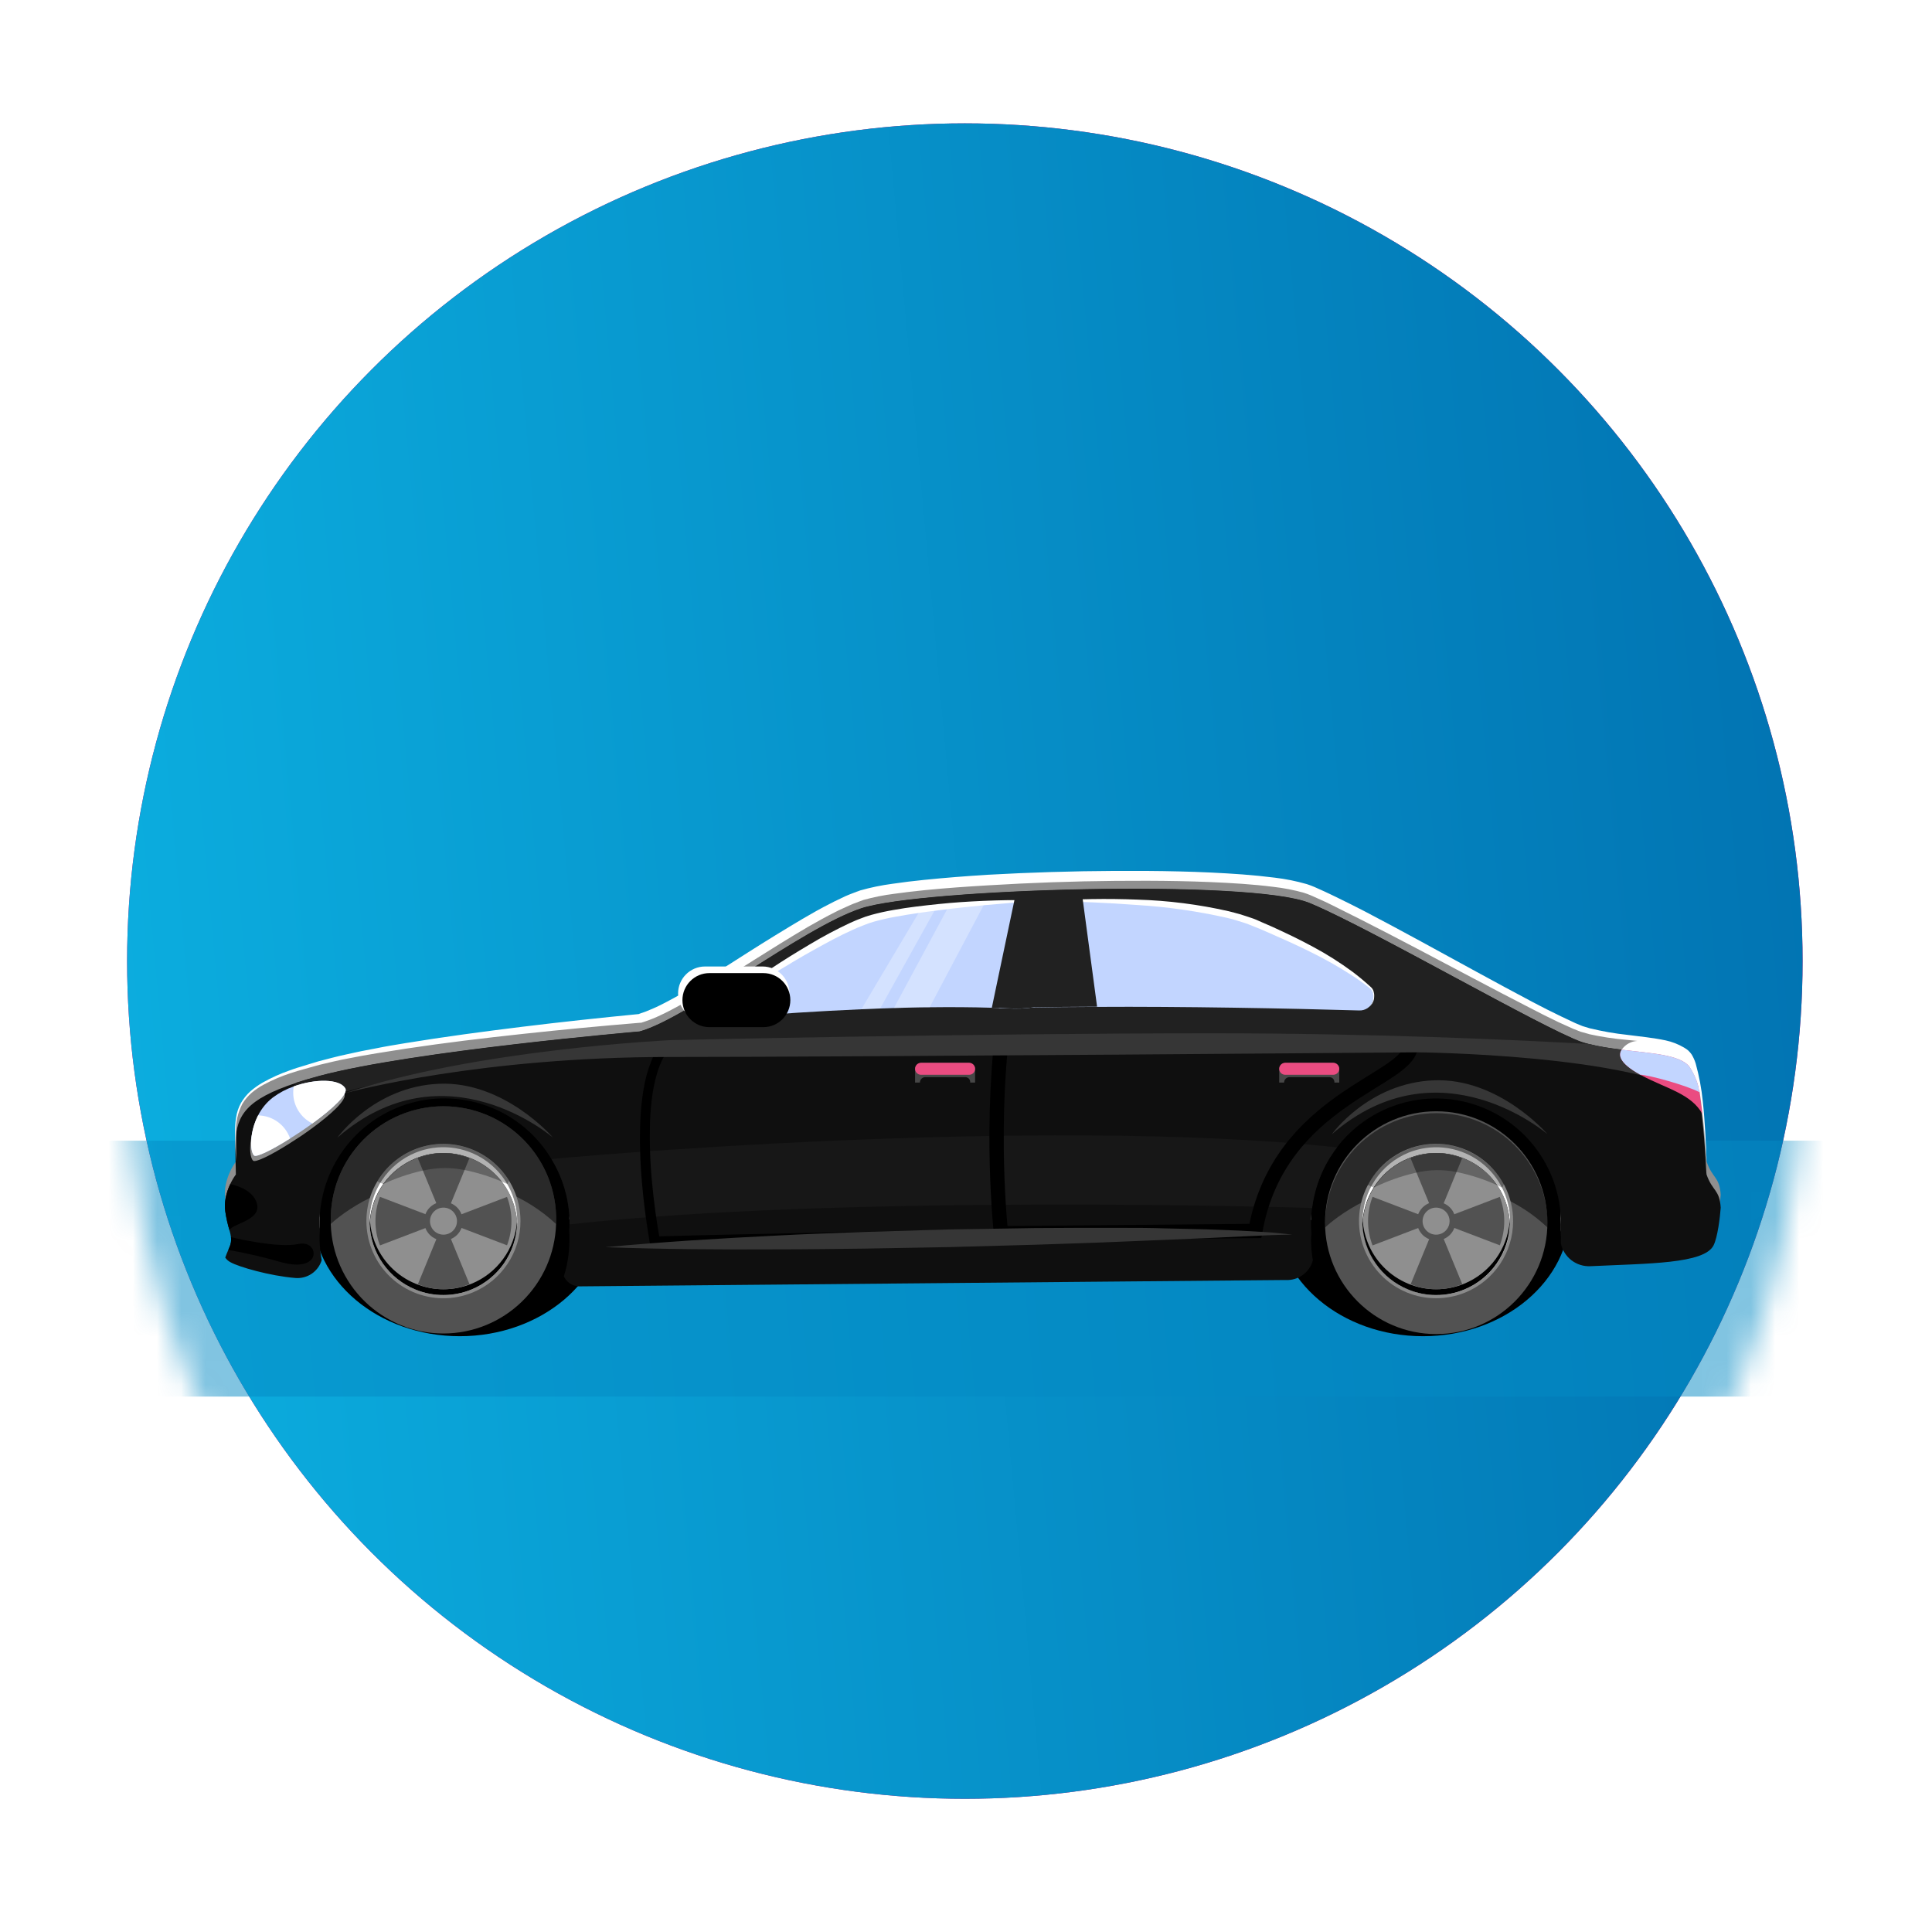 <svg width="80" height="79" viewBox="0 0 80 79" fill="none" xmlns="http://www.w3.org/2000/svg">
<g filter="url(#filter0_d_365_6954)">
<circle cx="34.689" cy="34.689" r="34.689" transform="matrix(-1 0 0 1 74.641 1.535)" fill="#D60673"/>
<circle cx="34.689" cy="34.689" r="34.689" transform="matrix(-1 0 0 1 74.641 1.535)" fill="url(#paint0_linear_365_6954)"/>
<g filter="url(#filter1_d_365_6954)">
<mask id="mask0_365_6954" style="mask-type:alpha" maskUnits="userSpaceOnUse" x="5" y="1" width="70" height="70">
<circle cx="34.689" cy="34.689" r="34.689" transform="matrix(-1 0 0 1 74.641 1.535)" fill="#598CFF"/>
</mask>
<g mask="url(#mask0_365_6954)">
<rect opacity="0.5" width="81.832" height="10.597" transform="matrix(-1 0 0 1 79.977 39.392)" fill="#058BC4"/>
<path d="M19.039 47.489C22.4 47.489 25.125 45.198 25.125 42.372C25.125 39.546 22.4 37.255 19.039 37.255C15.678 37.255 12.953 39.546 12.953 42.372C12.953 45.198 15.678 47.489 19.039 47.489Z" fill="black"/>
<path d="M58.922 47.489C62.283 47.489 65.008 45.198 65.008 42.372C65.008 39.546 62.283 37.255 58.922 37.255C55.561 37.255 52.836 39.546 52.836 42.372C52.836 45.198 55.561 47.489 58.922 47.489Z" fill="black"/>
<path d="M23.026 42.724C23.026 42.764 23.026 42.804 23.026 42.844C22.989 44.058 22.481 45.211 21.61 46.056C20.739 46.902 19.574 47.376 18.361 47.376C17.148 47.376 15.983 46.902 15.112 46.056C14.241 45.211 13.733 44.058 13.696 42.844C13.696 42.804 13.696 42.766 13.696 42.726C13.685 42.105 13.798 41.488 14.027 40.911C14.257 40.334 14.599 39.809 15.033 39.366C15.467 38.923 15.986 38.571 16.557 38.331C17.129 38.091 17.743 37.967 18.363 37.967C18.982 37.967 19.596 38.091 20.168 38.331C20.739 38.571 21.257 38.923 21.692 39.366C22.126 39.809 22.468 40.334 22.698 40.911C22.927 41.488 23.04 42.105 23.029 42.726L23.026 42.724Z" fill="#525252"/>
<path d="M71.251 41.635C71.224 42.035 71.121 42.865 70.956 43.195C70.572 43.966 68.254 43.945 65.855 44.06C65.571 44.074 65.293 43.986 65.068 43.813C64.844 43.639 64.689 43.391 64.63 43.113C64.637 42.947 64.635 42.781 64.623 42.615C64.64 42.38 64.64 42.143 64.623 41.907C64.526 40.627 63.959 39.429 63.03 38.544C62.102 37.659 60.879 37.15 59.599 37.116C58.318 37.083 57.07 37.526 56.096 38.361C55.123 39.196 54.494 40.362 54.33 41.635C54.302 41.855 54.288 42.077 54.288 42.298C54.288 42.409 54.288 42.518 54.298 42.627C54.309 42.736 53.98 42.884 53.98 42.992C53.98 43.287 52.472 43.511 52.52 43.795C52.395 44.237 53.846 44.609 53.348 44.633L53.201 44.64L24.018 44.899H23.971C23.691 44.882 23.832 44.691 23.725 44.456C23.893 43.911 23.608 43.353 23.586 42.747C23.586 42.701 23.586 42.657 23.577 42.612C23.586 42.514 23.589 42.413 23.589 42.317C23.589 42.246 23.589 42.17 23.589 42.103C23.556 41.222 23.298 40.365 22.838 39.613C22.256 38.64 21.37 37.884 20.318 37.464C19.265 37.043 18.104 36.981 17.013 37.286C15.921 37.591 14.96 38.246 14.277 39.152C13.594 40.058 13.226 41.163 13.231 42.298C13.231 42.384 13.231 42.477 13.244 42.576C13.235 42.698 13.231 42.822 13.231 42.947C13.231 43.193 12.936 43.473 12.995 43.778C12.858 44.231 12.746 44.595 12.231 44.553C11.18 44.469 9.874 44.09 9.548 43.902C9.448 43.845 9.79 43.799 9.744 43.725C9.781 43.619 9.7 43.533 9.744 43.43C9.762 43.387 9.773 43.324 9.791 43.282C9.853 43.135 9.585 42.987 9.569 42.859C9.557 42.773 9.539 42.687 9.514 42.604C9.43 42.336 9.368 42.062 9.327 41.785C9.304 41.604 9.309 41.42 9.342 41.241C9.381 41.041 9.445 40.846 9.533 40.661C9.598 40.52 9.677 40.385 9.769 40.26C9.769 40.038 9.757 39.829 9.753 39.633C9.744 39.364 9.739 39.117 9.753 38.895C9.801 37.817 10.195 37.141 12.275 36.464C12.569 36.369 12.88 36.276 13.234 36.182C17.101 35.149 26.493 34.343 26.493 34.343C28.482 33.795 33.196 30.063 35.664 29.245C38.131 28.428 51.795 28.028 54.226 29.024L54.344 29.073C56.88 30.15 63.866 34.198 65.496 34.78C65.597 34.812 65.698 34.842 65.803 34.868C66.246 34.974 66.695 35.051 67.148 35.099C67.403 35.13 67.658 35.156 67.902 35.184C68.823 35.286 69.626 35.401 69.95 35.789C70.103 36.019 70.209 36.277 70.259 36.548C70.301 36.718 70.339 36.904 70.371 37.099C70.383 37.169 70.395 37.246 70.405 37.314C70.429 37.462 70.45 37.618 70.469 37.775C70.616 38.955 70.648 40.204 70.669 40.263C70.908 40.962 71.202 40.872 71.251 41.635Z" fill="#8F8F8F"/>
<path d="M71.251 42.165C71.224 42.565 71.121 43.394 70.956 43.725C70.572 44.495 68.254 44.475 65.855 44.59C65.571 44.603 65.293 44.516 65.068 44.342C64.844 44.168 64.689 43.92 64.63 43.642C64.637 43.476 64.635 43.31 64.623 43.145C64.64 42.909 64.64 42.672 64.623 42.436C64.526 41.156 63.959 39.958 63.03 39.073C62.102 38.188 60.879 37.679 59.599 37.646C58.318 37.612 57.07 38.055 56.096 38.89C55.123 39.725 54.494 40.892 54.33 42.165C54.302 42.385 54.288 42.606 54.288 42.828C54.288 42.938 54.288 43.047 54.298 43.157C54.309 43.266 54.288 43.369 54.288 43.477C54.288 43.77 54.313 44.062 54.362 44.351C54.3 44.576 54.168 44.775 53.986 44.921C53.804 45.067 53.581 45.151 53.348 45.162H53.201L24.009 45.425H23.962C23.832 45.418 23.706 45.376 23.598 45.303C23.49 45.23 23.404 45.129 23.349 45.01C23.522 44.45 23.599 43.864 23.577 43.278C23.577 43.232 23.577 43.188 23.569 43.143C23.577 43.044 23.58 42.944 23.58 42.848C23.58 42.777 23.58 42.701 23.58 42.634C23.547 41.753 23.289 40.896 22.829 40.144C22.245 39.175 21.36 38.424 20.309 38.006C19.259 37.589 18.101 37.527 17.012 37.832C15.924 38.136 14.964 38.789 14.281 39.691C13.599 40.594 13.23 41.695 13.231 42.828C13.231 42.913 13.231 43.006 13.244 43.105C13.235 43.228 13.231 43.352 13.231 43.477C13.238 43.767 13.268 44.055 13.321 44.34C13.25 44.569 13.104 44.768 12.906 44.902C12.707 45.036 12.469 45.098 12.231 45.078C11.18 44.994 9.874 44.615 9.548 44.427C9.459 44.382 9.383 44.315 9.327 44.233C9.364 44.126 9.409 44.019 9.454 43.915L9.507 43.79C9.562 43.664 9.582 43.525 9.564 43.388C9.553 43.302 9.534 43.217 9.51 43.133C9.427 42.865 9.366 42.591 9.327 42.314C9.304 42.133 9.309 41.95 9.342 41.771C9.381 41.57 9.445 41.375 9.533 41.191C9.598 41.05 9.676 40.917 9.767 40.792C9.767 40.571 9.756 40.361 9.751 40.165C9.742 39.896 9.738 39.65 9.751 39.427C9.8 38.35 10.193 37.674 12.273 36.996C12.568 36.902 12.879 36.809 13.232 36.714C17.1 35.681 26.491 34.875 26.491 34.875C28.48 34.328 33.195 30.595 35.662 29.778C38.13 28.96 51.794 28.56 54.225 29.556L54.343 29.605C56.878 30.682 63.864 34.731 65.495 35.312C65.595 35.345 65.697 35.374 65.802 35.401C66.244 35.507 66.694 35.584 67.147 35.631C68.361 35.779 69.538 35.83 69.946 36.322C70.099 36.551 70.204 36.809 70.255 37.08C70.296 37.25 70.335 37.436 70.367 37.631C70.404 37.848 70.436 38.074 70.464 38.307C70.612 39.487 70.644 40.736 70.665 40.795C70.908 41.492 71.202 41.402 71.251 42.165Z" fill="#0F0F0F"/>
<path d="M55.365 39.669C54.803 40.398 54.447 41.264 54.333 42.178C54.059 42.169 35.154 41.587 23.587 42.857C23.587 42.786 23.587 42.709 23.587 42.643C23.554 41.762 23.296 40.904 22.836 40.153C23.066 40.111 42.879 38.33 55.365 39.669Z" fill="#171717"/>
<path d="M58.421 35.423C58.464 36.899 52.97 37.584 51.981 43.13L41.448 43.225C41.448 43.225 40.934 38.587 41.632 33.926L41.36 33.9C41.565 32.388 41.978 30.912 42.588 29.514C42.588 29.514 42.856 29.497 43.312 29.483C45.08 29.427 49.666 29.398 52.127 30.455C54.563 31.502 57.038 33.066 58 34.406C58.236 34.697 58.383 35.05 58.421 35.423Z" stroke="black" stroke-width="0.593" stroke-miterlimit="10"/>
<path d="M42.587 29.506C42.453 30.067 42.34 30.631 42.235 31.198C42.13 31.764 42.033 32.331 41.94 32.901C41.772 34.042 41.646 35.18 41.557 36.328C41.469 37.476 41.417 38.623 41.425 39.77C41.43 40.92 41.495 42.068 41.619 43.212L41.638 43.398H41.45C39.062 43.479 36.675 43.533 34.287 43.604L30.706 43.703C29.512 43.737 28.317 43.769 27.124 43.793H26.939L26.906 43.614C26.759 42.782 26.653 41.953 26.581 41.116C26.506 40.277 26.483 39.434 26.513 38.592C26.53 38.168 26.571 37.745 26.638 37.326C26.702 36.899 26.815 36.481 26.974 36.08C27.058 35.873 27.162 35.675 27.286 35.49C27.353 35.398 27.425 35.309 27.501 35.225C27.58 35.145 27.663 35.07 27.75 35C28.082 34.733 28.424 34.487 28.773 34.262L28.692 34.409V34.309L28.773 34.257C29.811 33.572 30.884 32.95 31.98 32.37C33.076 31.79 34.19 31.246 35.331 30.765C35.904 30.528 36.482 30.3 37.074 30.114C37.664 29.916 38.271 29.771 38.888 29.682C39.502 29.613 40.118 29.552 40.735 29.511C41.043 29.49 41.352 29.477 41.662 29.471C41.971 29.462 42.28 29.474 42.587 29.506ZM42.587 29.506C42.279 29.488 41.97 29.491 41.662 29.514C41.355 29.531 41.047 29.559 40.741 29.589C40.127 29.649 39.515 29.728 38.904 29.816C38.301 29.921 37.709 30.082 37.136 30.296L36.705 30.454L36.276 30.627C35.99 30.737 35.71 30.866 35.426 30.985C34.302 31.484 33.203 32.045 32.126 32.64C31.049 33.234 29.994 33.875 28.982 34.569L29.063 34.421V34.517L28.98 34.575C28.642 34.809 28.306 35.048 27.992 35.312C27.842 35.43 27.711 35.57 27.603 35.727C27.495 35.889 27.405 36.063 27.333 36.244C27.039 36.982 26.952 37.81 26.915 38.626C26.892 39.45 26.919 40.275 26.997 41.095C27.074 41.917 27.183 42.742 27.332 43.548L27.112 43.359C28.307 43.322 29.5 43.296 30.695 43.271L34.277 43.194C36.665 43.145 39.053 43.082 41.441 43.046L41.272 43.238C41.17 42.085 41.127 40.927 41.145 39.77C41.16 38.613 41.229 37.459 41.341 36.309C41.453 35.159 41.627 34.014 41.827 32.88C42.027 31.747 42.269 30.616 42.586 29.506H42.587Z" fill="black"/>
<path d="M59.471 47.4C62.014 47.4 64.075 45.335 64.075 42.788C64.075 40.24 62.014 38.175 59.471 38.175C56.928 38.175 54.867 40.24 54.867 42.788C54.867 45.335 56.928 47.4 59.471 47.4Z" fill="#525252"/>
<path d="M70.256 37.073C68.974 36.717 65.121 35.68 63.023 35.475C60.481 35.227 49.311 35.327 49.311 35.327L34.781 35.436C34.781 35.436 28.374 35.312 23.696 35.731C17.559 36.289 13.363 37.629 13.363 37.629L11.828 37.796L12.27 36.987C12.565 36.893 12.876 36.8 13.229 36.706C17.096 35.672 26.488 34.867 26.488 34.867C28.477 34.319 33.191 30.586 35.659 29.769C38.127 28.951 51.791 28.551 54.222 29.547L54.339 29.596C56.875 30.674 63.861 34.722 65.492 35.303C67.093 35.817 69.346 35.599 69.948 36.314C70.101 36.544 70.206 36.802 70.256 37.073Z" fill="#212121"/>
<path d="M12.895 38.896C12.6 39.113 12.277 39.327 11.973 39.517C11.236 39.984 10.573 40.313 10.479 40.22C10.306 40.049 10.287 39.264 10.648 38.562C10.793 38.275 11 38.022 11.254 37.824C11.518 37.627 11.811 37.471 12.123 37.362C13.007 37.041 14.01 37.042 14.255 37.438C14.402 37.672 13.718 38.297 12.895 38.896Z" fill="#8A8A8A"/>
<path d="M12.934 38.68C12.639 38.897 12.317 39.111 12.012 39.301C11.275 39.768 10.612 40.097 10.518 40.004C10.345 39.833 10.326 39.047 10.687 38.346C10.832 38.058 11.039 37.806 11.293 37.608C11.557 37.411 11.85 37.255 12.162 37.146C13.046 36.825 14.049 36.826 14.294 37.222C14.441 37.455 13.757 38.081 12.934 38.68Z" fill="#C2D5FF"/>
<path d="M12.936 38.68C12.697 38.563 12.496 38.381 12.356 38.155C12.215 37.929 12.141 37.668 12.141 37.402C12.14 37.315 12.148 37.229 12.164 37.144C13.048 36.822 14.051 36.823 14.296 37.219C14.443 37.455 13.76 38.081 12.936 38.68Z" fill="white"/>
<path d="M12.012 39.301C11.275 39.768 10.612 40.097 10.518 40.004C10.345 39.833 10.326 39.047 10.687 38.346C10.979 38.349 11.263 38.443 11.5 38.614C11.737 38.785 11.916 39.025 12.012 39.301Z" fill="white"/>
<path d="M25.07 43.802C27.438 43.582 29.807 43.437 32.176 43.321C33.354 43.256 34.546 43.219 35.73 43.173L39.287 43.068L42.845 43.011L44.624 43.002C45.214 43.002 45.803 43.002 46.404 43.002C47.005 43.002 47.592 43.002 48.184 43.022L49.965 43.064C50.554 43.089 51.143 43.103 51.745 43.139L52.628 43.192C52.923 43.217 53.218 43.251 53.512 43.279C53.218 43.288 52.923 43.292 52.628 43.304L51.745 43.343L49.968 43.427L46.413 43.574C45.234 43.627 44.044 43.658 42.859 43.701L39.305 43.799L35.748 43.862C34.57 43.873 33.376 43.893 32.19 43.892C29.819 43.905 27.447 43.889 25.07 43.802Z" fill="#363636"/>
<path d="M70.374 37.623C67.688 35.806 58.65 35.733 58.65 35.733C58.65 35.733 35.737 35.926 27.712 35.926C19.934 35.926 14.601 37.34 14.273 37.428C19.711 35.601 27.786 35.228 27.786 35.228C27.786 35.228 40.106 34.946 50.211 34.946C56.864 34.946 62.636 35.21 65.802 35.389C67.371 35.787 69.385 35.634 69.949 36.31C70.103 36.539 70.208 36.797 70.259 37.068C70.303 37.242 70.341 37.428 70.374 37.623Z" fill="#363636"/>
<path d="M42.801 33.872C42.448 33.923 42.09 33.938 41.733 33.915L41.374 33.899H41.361L41.066 33.888C40.248 33.862 39.378 33.857 38.492 33.868C38.002 33.868 37.505 33.885 37.012 33.9L36.449 33.919C36.188 33.928 35.929 33.938 35.672 33.95C32.051 34.107 28.875 34.418 28.875 34.418C31.216 32.827 34.553 30.603 36.197 30.166C37.679 29.77 40.371 29.584 40.783 29.552C41.235 29.515 41.584 29.497 41.85 29.491C41.969 29.491 42.071 29.491 42.158 29.491C42.301 29.489 42.444 29.496 42.586 29.512C42.586 29.512 42.854 29.496 43.31 29.481C44.083 30.746 45.399 33.471 42.801 33.872Z" fill="#C2D5FF"/>
<path d="M56.67 32.975C56.764 33.052 56.831 33.155 56.862 33.272C56.894 33.388 56.888 33.512 56.846 33.625C56.804 33.738 56.728 33.835 56.628 33.902C56.528 33.969 56.409 34.004 56.289 34C53.401 33.914 48.859 33.829 45.424 33.852C44.392 33.852 43.494 33.867 42.801 33.877L41.738 33.897L41.374 33.904H41.361L41.274 32.918L41.07 30.602L41.854 29.495C41.973 29.495 42.075 29.495 42.162 29.495C42.305 29.492 42.448 29.499 42.591 29.516C42.591 29.516 42.859 29.5 43.314 29.485C43.702 29.473 44.223 29.461 44.828 29.463C46.988 29.463 50.206 29.633 52.13 30.458C53.895 31.207 55.534 32.055 56.67 32.975Z" fill="#C2D5FF"/>
<path d="M28.875 34.415C29.874 33.677 30.887 32.939 31.93 32.263C32.45 31.919 32.979 31.589 33.519 31.271C34.056 30.947 34.611 30.652 35.179 30.385C35.326 30.322 35.465 30.254 35.621 30.199C35.696 30.173 35.768 30.142 35.843 30.115L36.075 30.044C36.379 29.96 36.687 29.892 36.998 29.839C37.616 29.727 38.237 29.659 38.858 29.594C39.478 29.529 40.101 29.489 40.723 29.462C41.033 29.448 41.347 29.439 41.658 29.433C41.814 29.426 41.971 29.433 42.127 29.433C42.284 29.436 42.441 29.449 42.597 29.47C42.838 29.47 43.08 29.47 43.321 29.47C43.081 29.491 42.84 29.515 42.599 29.532C42.446 29.523 42.292 29.523 42.138 29.532C41.991 29.532 41.829 29.544 41.674 29.562L40.748 29.642C40.129 29.705 39.512 29.767 38.896 29.847C38.28 29.926 37.667 30.009 37.062 30.123C36.76 30.176 36.461 30.245 36.166 30.329L35.952 30.397C35.88 30.422 35.805 30.452 35.739 30.48C35.591 30.532 35.456 30.595 35.316 30.657C34.756 30.908 34.212 31.207 33.672 31.507C33.131 31.807 32.599 32.13 32.068 32.452C30.985 33.098 29.936 33.765 28.875 34.415Z" fill="white"/>
<path d="M43.305 29.475C44.567 29.38 45.834 29.359 47.1 29.41C48.372 29.448 49.637 29.609 50.879 29.891C51.033 29.928 51.188 29.974 51.343 30.015C51.497 30.057 51.648 30.116 51.799 30.163C51.951 30.21 52.103 30.279 52.241 30.343L52.683 30.535C53.259 30.798 53.832 31.071 54.391 31.376C54.951 31.677 55.489 32.018 56.001 32.396C56.257 32.587 56.502 32.791 56.737 33.007C56.77 33.034 56.799 33.064 56.824 33.097C56.849 33.132 56.867 33.171 56.877 33.212C56.901 33.291 56.908 33.374 56.9 33.456C56.897 33.536 56.875 33.615 56.836 33.686C56.797 33.756 56.742 33.816 56.676 33.861C56.737 33.813 56.786 33.751 56.819 33.681C56.852 33.61 56.868 33.532 56.866 33.454C56.873 33.379 56.862 33.303 56.832 33.233C56.802 33.164 56.755 33.103 56.695 33.057C56.448 32.863 56.191 32.681 55.926 32.513C55.397 32.173 54.849 31.864 54.285 31.587C53.723 31.305 53.149 31.049 52.571 30.796L52.138 30.609C51.991 30.547 51.843 30.495 51.706 30.437C51.569 30.38 51.412 30.34 51.264 30.29C51.117 30.24 50.97 30.203 50.814 30.166C49.587 29.889 48.341 29.71 47.086 29.633C45.83 29.537 44.569 29.485 43.305 29.475Z" fill="white"/>
<path d="M45.428 33.844C44.397 33.844 43.498 33.859 42.806 33.87C42.452 33.921 42.094 33.935 41.738 33.912L41.378 33.896H41.365L41.07 33.886L41.274 32.91L42.04 29.266C42.04 29.266 44.21 29.266 44.815 29.266L45.428 33.844Z" fill="#212121"/>
<path d="M40.376 36.44V36.986H40.174C40.177 36.956 40.173 36.925 40.163 36.896C40.153 36.867 40.136 36.842 40.115 36.82C40.093 36.798 40.067 36.782 40.038 36.772C40.01 36.762 39.979 36.758 39.949 36.761H38.316C38.287 36.761 38.258 36.767 38.23 36.778C38.203 36.789 38.178 36.805 38.157 36.826C38.136 36.847 38.12 36.872 38.109 36.9C38.098 36.927 38.092 36.956 38.093 36.986H37.891V36.44C37.891 36.368 37.92 36.299 37.97 36.248C38.021 36.197 38.09 36.169 38.162 36.168H40.106C40.178 36.169 40.247 36.197 40.297 36.248C40.348 36.299 40.376 36.368 40.376 36.44Z" fill="#474747"/>
<path d="M40.129 36.167H38.14C38.002 36.167 37.891 36.278 37.891 36.415C37.891 36.553 38.002 36.664 38.14 36.664H40.129C40.266 36.664 40.377 36.553 40.377 36.415C40.377 36.278 40.266 36.167 40.129 36.167Z" fill="#EA4C81"/>
<path d="M55.456 36.44V36.986H55.254C55.257 36.955 55.253 36.925 55.243 36.896C55.232 36.867 55.216 36.841 55.194 36.819C55.172 36.798 55.146 36.782 55.117 36.772C55.088 36.761 55.057 36.758 55.027 36.761H53.396C53.367 36.761 53.337 36.767 53.31 36.778C53.282 36.789 53.258 36.805 53.237 36.826C53.216 36.847 53.199 36.872 53.188 36.9C53.177 36.927 53.172 36.956 53.172 36.986H52.969V36.44C52.969 36.368 52.998 36.299 53.05 36.248C53.1 36.197 53.169 36.169 53.241 36.168H55.184C55.256 36.169 55.325 36.197 55.376 36.248C55.426 36.299 55.455 36.368 55.456 36.44Z" fill="#474747"/>
<path d="M55.207 36.167H53.218C53.08 36.167 52.969 36.278 52.969 36.415C52.969 36.553 53.08 36.664 53.218 36.664H55.207C55.344 36.664 55.456 36.553 55.456 36.415C55.456 36.278 55.344 36.167 55.207 36.167Z" fill="#EA4C81"/>
<path opacity="0.3" d="M40.781 29.549L38.496 33.865C38.006 33.865 37.509 33.883 37.016 33.898L39.276 29.703C39.869 29.633 40.369 29.581 40.781 29.549Z" fill="white"/>
<path d="M13.969 39.267C13.969 39.267 15.479 37.146 18.187 37.035C20.894 36.924 22.901 39.267 22.901 39.267C22.901 39.267 18.425 35.389 13.969 39.267Z" fill="#363636"/>
<path d="M55.148 39.126C55.148 39.126 56.658 37.003 59.366 36.893C62.074 36.782 64.081 39.126 64.081 39.126C64.081 39.126 59.606 35.251 55.148 39.126Z" fill="#363636"/>
<path d="M9.514 43.133C9.43 42.866 9.368 42.592 9.327 42.314C9.304 42.133 9.309 41.95 9.342 41.771C9.381 41.57 9.445 41.375 9.533 41.191C9.58 41.2 10.525 41.373 10.651 42.054C10.778 42.736 9.457 42.853 9.514 43.133Z" fill="black"/>
<path d="M11.63 44.42C10.915 44.212 10.188 44.044 9.453 43.915L9.506 43.79C9.562 43.664 9.582 43.525 9.564 43.388C9.564 43.388 11.505 43.862 12.363 43.669C13.22 43.475 13.385 44.912 11.63 44.42Z" fill="black"/>
<path opacity="0.3" d="M36.448 33.913L38.775 29.729C38.54 29.753 38.387 29.776 38.129 29.807L35.672 33.94L36.448 33.913Z" fill="white"/>
<path opacity="0.5" d="M23.026 42.724C23.026 42.764 23.026 42.803 23.026 42.843C21.776 41.679 20.138 41.023 18.431 41.006C15.66 41.006 13.758 42.777 13.696 42.842C13.696 42.802 13.696 42.764 13.696 42.724C13.685 42.103 13.798 41.486 14.027 40.909C14.257 40.332 14.599 39.807 15.033 39.364C15.467 38.921 15.986 38.569 16.557 38.329C17.129 38.089 17.743 37.965 18.363 37.965C18.982 37.965 19.596 38.089 20.168 38.329C20.739 38.569 21.257 38.921 21.692 39.364C22.126 39.807 22.468 40.332 22.698 40.909C22.927 41.486 23.04 42.103 23.029 42.724H23.026Z" fill="black"/>
<path d="M21.552 42.724C21.551 43.356 21.364 43.974 21.013 44.499C20.662 45.024 20.164 45.434 19.581 45.675C19.186 45.838 18.764 45.921 18.337 45.917C17.91 45.914 17.489 45.825 17.098 45.656C16.706 45.486 16.352 45.24 16.057 44.931C15.762 44.623 15.532 44.258 15.38 43.858C15.102 43.124 15.102 42.313 15.38 41.578C15.447 41.404 15.529 41.236 15.626 41.076C15.979 40.484 16.515 40.022 17.153 39.761C17.853 39.475 18.633 39.448 19.352 39.684C20.071 39.92 20.683 40.404 21.079 41.05C21.183 41.219 21.271 41.397 21.341 41.583C21.48 41.947 21.552 42.334 21.552 42.724Z" fill="#8A8A8A"/>
<path d="M21.416 42.724C21.416 42.764 21.416 42.805 21.416 42.845C21.393 43.43 21.203 43.996 20.869 44.476C20.535 44.956 20.07 45.33 19.53 45.553C19.16 45.706 18.763 45.784 18.363 45.783C17.968 45.785 17.576 45.708 17.211 45.558C16.666 45.337 16.197 44.964 15.858 44.483C15.52 44.002 15.328 43.433 15.305 42.845C15.305 42.805 15.305 42.764 15.305 42.724C15.305 42.116 15.486 41.521 15.824 41.016C16.163 40.511 16.643 40.119 17.205 39.889C17.669 39.699 18.173 39.627 18.672 39.678C19.171 39.73 19.649 39.903 20.065 40.184C20.481 40.464 20.822 40.842 21.058 41.285C21.294 41.729 21.417 42.223 21.417 42.725L21.416 42.724Z" fill="white"/>
<path d="M21.413 42.845C21.39 43.43 21.2 43.996 20.866 44.476C20.532 44.956 20.067 45.33 19.527 45.553C19.157 45.706 18.76 45.784 18.36 45.783C17.965 45.785 17.573 45.708 17.208 45.558C16.664 45.337 16.195 44.964 15.857 44.482C15.52 44.001 15.328 43.433 15.305 42.845C15.305 42.805 15.305 42.764 15.312 42.724C15.356 42.158 15.556 41.616 15.89 41.158C16.224 40.7 16.678 40.344 17.202 40.129C17.579 39.975 17.984 39.898 18.391 39.903C18.799 39.908 19.201 39.994 19.575 40.157C19.948 40.319 20.286 40.555 20.567 40.85C20.849 41.145 21.069 41.494 21.214 41.875C21.318 42.146 21.382 42.43 21.404 42.719V42.731C21.404 42.768 21.411 42.806 21.413 42.845Z" fill="black"/>
<path d="M21.412 42.719V42.73C21.367 43.293 21.168 43.831 20.836 44.287C20.505 44.743 20.054 45.098 19.534 45.313C19.164 45.466 18.767 45.544 18.367 45.544C17.972 45.545 17.58 45.468 17.215 45.318C16.826 45.16 16.475 44.923 16.181 44.623C15.888 44.323 15.66 43.966 15.51 43.573C15.406 43.301 15.342 43.014 15.32 42.723C15.364 42.158 15.564 41.615 15.898 41.157C16.232 40.699 16.686 40.343 17.21 40.129C17.588 39.974 17.992 39.898 18.399 39.902C18.807 39.907 19.209 39.993 19.583 40.156C19.957 40.319 20.294 40.554 20.576 40.849C20.857 41.145 21.077 41.493 21.222 41.874C21.326 42.145 21.39 42.429 21.412 42.719Z" fill="#8F8F8F"/>
<path d="M19.44 45.332C19.099 45.472 18.734 45.544 18.365 45.545C18.001 45.545 17.64 45.474 17.303 45.337L18.374 42.727L17.297 40.112C17.635 39.975 17.997 39.904 18.362 39.904C18.731 39.904 19.096 39.977 19.438 40.118L18.368 42.724L19.44 45.332Z" fill="#525252"/>
<path d="M15.733 41.717L18.369 42.723L15.732 43.73C15.485 43.082 15.485 42.365 15.732 41.717H15.733Z" fill="#525252"/>
<path d="M21.178 42.724C21.178 43.066 21.116 43.405 20.995 43.725L18.367 42.723L20.994 41.719C21.116 42.04 21.179 42.381 21.178 42.724Z" fill="#525252"/>
<path d="M18.363 43.526C18.804 43.526 19.162 43.167 19.162 42.724C19.162 42.282 18.804 41.923 18.363 41.923C17.921 41.923 17.562 42.282 17.562 42.724C17.562 43.167 17.921 43.526 18.363 43.526Z" fill="#525252"/>
<path d="M18.364 43.284C18.672 43.284 18.923 43.034 18.923 42.724C18.923 42.415 18.672 42.164 18.364 42.164C18.055 42.164 17.805 42.415 17.805 42.724C17.805 43.034 18.055 43.284 18.364 43.284Z" fill="#8F8F8F"/>
<path opacity="0.3" d="M21.079 41.052L21.004 41.188C21.004 41.188 20.918 41.147 20.771 41.083C20.276 40.872 19.761 40.713 19.234 40.606C18.969 40.554 18.7 40.526 18.43 40.524C18.119 40.527 17.81 40.563 17.506 40.631C16.942 40.757 16.393 40.943 15.87 41.188L15.749 41.135L15.625 41.08C15.978 40.487 16.514 40.026 17.151 39.765C17.852 39.479 18.631 39.451 19.35 39.687C20.07 39.923 20.681 40.407 21.077 41.053L21.079 41.052Z" fill="black"/>
<path d="M70.409 37.308L70.332 37.383C70.332 37.383 66.925 35.981 67.151 35.623C67.225 35.515 67.323 35.427 67.438 35.364C67.552 35.301 67.678 35.266 67.808 35.261L67.906 35.178C68.826 35.28 69.629 35.395 69.954 35.783C70.107 36.013 70.212 36.271 70.263 36.542C70.304 36.712 70.343 36.898 70.375 37.093C70.387 37.16 70.398 37.237 70.409 37.308Z" fill="white"/>
<path opacity="0.5" d="M64.084 42.871C64.084 42.911 64.084 42.951 64.084 42.991C62.854 41.83 61.234 41.174 59.545 41.154C56.807 41.154 54.928 42.925 54.867 42.99C54.867 42.95 54.867 42.911 54.867 42.871C54.867 41.647 55.353 40.472 56.217 39.606C57.082 38.74 58.254 38.253 59.477 38.253C60.7 38.253 61.872 38.74 62.736 39.606C63.601 40.472 64.087 41.647 64.087 42.871H64.084Z" fill="black"/>
<path d="M62.655 42.724C62.654 43.356 62.466 43.974 62.115 44.499C61.764 45.025 61.265 45.434 60.682 45.676C60.296 45.834 59.883 45.916 59.465 45.916C59.052 45.917 58.643 45.837 58.262 45.68C57.856 45.515 57.489 45.267 57.184 44.954C56.878 44.64 56.639 44.267 56.483 43.858C56.203 43.123 56.203 42.312 56.483 41.577C56.639 41.17 56.876 40.798 57.18 40.486C57.484 40.173 57.848 39.926 58.251 39.76C58.736 39.561 59.263 39.485 59.785 39.538C60.307 39.591 60.807 39.772 61.242 40.065C61.678 40.358 62.034 40.754 62.281 41.217C62.527 41.681 62.655 42.199 62.655 42.724Z" fill="#8A8A8A"/>
<path d="M62.528 42.724C62.528 42.764 62.528 42.806 62.528 42.845C62.506 43.43 62.316 43.996 61.982 44.477C61.648 44.956 61.183 45.33 60.643 45.554C60.273 45.706 59.876 45.785 59.476 45.784C59.081 45.785 58.689 45.709 58.324 45.558C57.78 45.337 57.311 44.963 56.974 44.482C56.636 44.001 56.445 43.432 56.422 42.844C56.422 42.804 56.422 42.763 56.422 42.723C56.422 42.115 56.603 41.52 56.941 41.016C57.28 40.511 57.76 40.118 58.322 39.888C58.786 39.7 59.289 39.628 59.787 39.68C60.285 39.732 60.763 39.906 61.178 40.186C61.593 40.466 61.934 40.844 62.169 41.287C62.404 41.729 62.528 42.223 62.528 42.724Z" fill="white"/>
<path d="M62.521 42.846C62.498 43.431 62.308 43.997 61.974 44.477C61.64 44.957 61.175 45.331 60.635 45.554C60.265 45.707 59.868 45.785 59.468 45.784C59.073 45.786 58.681 45.709 58.316 45.558C57.772 45.337 57.303 44.964 56.966 44.482C56.628 44.001 56.437 43.432 56.414 42.844C56.414 42.804 56.414 42.763 56.421 42.723C56.465 42.158 56.666 41.615 56.999 41.157C57.333 40.699 57.787 40.343 58.312 40.129C58.689 39.974 59.093 39.898 59.501 39.902C59.908 39.907 60.31 39.993 60.684 40.156C61.058 40.319 61.395 40.554 61.677 40.849C61.958 41.145 62.178 41.493 62.323 41.874C62.427 42.145 62.491 42.429 62.513 42.719V42.73C62.518 42.769 62.519 42.807 62.521 42.846Z" fill="black"/>
<path d="M62.513 42.718V42.73C62.468 43.292 62.268 43.831 61.937 44.287C61.605 44.742 61.154 45.098 60.634 45.313C60.264 45.466 59.868 45.544 59.468 45.543C59.072 45.544 58.681 45.468 58.315 45.317C57.929 45.158 57.579 44.922 57.287 44.622C56.995 44.322 56.768 43.966 56.62 43.574C56.515 43.302 56.451 43.015 56.43 42.724C56.474 42.159 56.674 41.617 57.008 41.158C57.341 40.7 57.796 40.344 58.32 40.13C58.697 39.975 59.101 39.899 59.509 39.903C59.916 39.908 60.319 39.994 60.692 40.157C61.066 40.319 61.404 40.555 61.685 40.85C61.967 41.146 62.186 41.494 62.331 41.876C62.432 42.146 62.493 42.43 62.513 42.718Z" fill="#8F8F8F"/>
<path d="M60.548 45.332C60.208 45.472 59.843 45.544 59.474 45.545C59.11 45.545 58.749 45.474 58.412 45.337L59.483 42.727L58.406 40.112C58.745 39.975 59.106 39.904 59.471 39.904C59.84 39.904 60.205 39.976 60.545 40.118L59.477 42.724L60.548 45.332Z" fill="#525252"/>
<path d="M56.834 41.717L59.471 42.723L56.834 43.73C56.711 43.409 56.648 43.069 56.648 42.725C56.648 42.38 56.711 42.039 56.834 41.717Z" fill="#525252"/>
<path d="M62.288 42.724C62.288 43.066 62.226 43.405 62.105 43.725L59.477 42.723L62.103 41.719C62.226 42.04 62.288 42.381 62.288 42.724Z" fill="#525252"/>
<path d="M59.472 43.526C59.914 43.526 60.272 43.167 60.272 42.724C60.272 42.282 59.914 41.923 59.472 41.923C59.03 41.923 58.672 42.282 58.672 42.724C58.672 43.167 59.03 43.526 59.472 43.526Z" fill="#525252"/>
<path d="M59.465 43.284C59.774 43.284 60.024 43.034 60.024 42.724C60.024 42.415 59.774 42.164 59.465 42.164C59.157 42.164 58.906 42.415 58.906 42.724C58.906 43.034 59.157 43.284 59.465 43.284Z" fill="#8F8F8F"/>
<path opacity="0.3" d="M62.283 41.188L62.205 41.335C62.205 41.335 62.116 41.291 61.963 41.222C61.452 40.992 60.919 40.818 60.372 40.702C59.781 40.573 59.168 40.583 58.582 40.73C57.996 40.867 57.427 41.07 56.886 41.335L56.761 41.278L56.633 41.219C56.99 40.581 57.545 40.078 58.214 39.786C58.609 39.616 59.034 39.529 59.464 39.529C59.898 39.528 60.328 39.618 60.725 39.793C61.38 40.08 61.925 40.568 62.283 41.188Z" fill="black"/>
<path d="M70.5 38.299C70.036 37.444 68.991 37.235 67.984 36.695L67.917 36.659C66.98 36.14 67.033 35.815 67.147 35.626C68.361 35.774 69.538 35.825 69.946 36.317C70.103 36.55 70.224 36.806 70.305 37.076C70.353 37.248 70.385 37.425 70.401 37.604C70.439 37.818 70.472 38.067 70.5 38.299Z" fill="#EA4C81"/>
<path d="M70.369 37.384C69.796 37.089 68.306 36.68 67.917 36.659C66.98 36.14 67.033 35.815 67.147 35.626C68.361 35.774 69.538 35.825 69.946 36.317C70.169 36.634 70.314 37 70.369 37.384Z" fill="#C2D5FF"/>
<path d="M9.773 40.26L9.748 39.647L9.736 39.035C9.729 38.829 9.743 38.623 9.779 38.42C9.81 38.213 9.878 38.014 9.979 37.83C10.083 37.649 10.215 37.486 10.37 37.346C10.526 37.211 10.695 37.09 10.875 36.987C11.233 36.785 11.609 36.616 11.998 36.481C12.095 36.447 12.191 36.41 12.292 36.379L12.587 36.289L13.176 36.109C13.572 36.007 13.967 35.898 14.368 35.814L14.968 35.684L15.569 35.569C15.969 35.486 16.373 35.422 16.775 35.355C18.386 35.091 20.003 34.875 21.622 34.676C23.241 34.477 24.863 34.303 26.484 34.146H26.451C26.652 34.082 26.849 34.006 27.041 33.919C27.238 33.836 27.43 33.736 27.621 33.636C28.006 33.435 28.383 33.215 28.757 32.991C29.505 32.538 30.242 32.062 30.983 31.59C31.724 31.118 32.461 30.666 33.224 30.212C33.605 29.989 33.99 29.769 34.388 29.57C34.582 29.463 34.791 29.378 34.993 29.274C35.092 29.226 35.201 29.189 35.305 29.147C35.41 29.106 35.516 29.065 35.625 29.028C36.06 28.905 36.503 28.814 36.951 28.755C37.393 28.69 37.828 28.637 38.267 28.593C39.151 28.503 40.023 28.436 40.901 28.381C42.66 28.283 44.419 28.229 46.178 28.221C47.937 28.213 49.697 28.237 51.459 28.368C51.901 28.402 52.343 28.445 52.785 28.501C53.234 28.554 53.677 28.643 54.111 28.768C54.224 28.806 54.337 28.845 54.434 28.889L54.739 29.026C54.942 29.115 55.139 29.214 55.34 29.31C55.737 29.5 56.129 29.701 56.518 29.9C58.078 30.716 59.612 31.566 61.157 32.409C61.929 32.828 62.7 33.249 63.476 33.658C63.865 33.861 64.254 34.062 64.646 34.248C64.842 34.344 65.04 34.437 65.235 34.526L65.53 34.648L65.837 34.741L65.887 34.769C65.877 34.76 65.865 34.752 65.853 34.747C65.84 34.742 65.826 34.739 65.813 34.74H65.839C66.35 34.865 66.869 34.956 67.392 35.011C67.918 35.079 68.448 35.129 68.974 35.24C69.242 35.298 69.498 35.398 69.733 35.537C69.794 35.572 69.852 35.612 69.906 35.658C69.958 35.706 70.005 35.761 70.046 35.82C70.118 35.938 70.174 36.064 70.215 36.196C70.358 36.712 70.457 37.24 70.51 37.773C70.555 38.187 70.585 38.602 70.61 39.018L70.641 39.641C70.652 39.849 70.654 40.057 70.673 40.265C70.648 40.059 70.639 39.851 70.621 39.643L70.571 39.021C70.536 38.607 70.491 38.194 70.436 37.782C70.373 37.257 70.265 36.738 70.115 36.232C70.074 36.11 70.018 35.994 69.95 35.886C69.914 35.837 69.873 35.791 69.827 35.751C69.778 35.712 69.727 35.677 69.673 35.646C69.441 35.529 69.192 35.449 68.936 35.408C68.422 35.311 67.892 35.272 67.364 35.218C66.831 35.173 66.3 35.092 65.778 34.976H65.804C65.774 34.976 65.746 34.964 65.725 34.943L65.775 34.971C65.666 34.942 65.557 34.912 65.449 34.88L65.135 34.756C64.93 34.667 64.73 34.576 64.53 34.483C64.132 34.292 63.739 34.096 63.351 33.892C62.569 33.492 61.791 33.084 61.013 32.673C59.459 31.854 57.91 31.025 56.346 30.234L55.757 29.939C55.561 29.841 55.365 29.742 55.167 29.643C54.97 29.544 54.774 29.453 54.578 29.367L54.283 29.235C54.179 29.189 54.083 29.158 53.989 29.127C53.577 29.011 53.157 28.929 52.732 28.882C52.302 28.827 51.867 28.787 51.433 28.756C49.69 28.635 47.935 28.619 46.184 28.634C44.432 28.649 42.679 28.712 40.93 28.818C40.056 28.869 39.183 28.93 38.314 29.016C37.879 29.059 37.444 29.109 37.014 29.171C36.59 29.224 36.171 29.308 35.759 29.422C35.659 29.456 35.56 29.496 35.465 29.533C35.369 29.57 35.266 29.604 35.17 29.652C34.975 29.744 34.776 29.825 34.581 29.928C34.193 30.122 33.813 30.335 33.434 30.552C32.68 30.995 31.938 31.459 31.195 31.928C30.453 32.397 29.712 32.87 28.954 33.323C28.574 33.549 28.193 33.766 27.796 33.975C27.599 34.077 27.4 34.179 27.191 34.27C26.982 34.362 26.768 34.442 26.55 34.508H26.537H26.518C24.895 34.641 23.275 34.795 21.656 34.97C20.035 35.145 18.415 35.339 16.811 35.581C16.006 35.708 15.202 35.827 14.405 35.99C14.006 36.062 13.612 36.161 13.217 36.254L12.628 36.419L12.334 36.502C12.236 36.53 12.14 36.564 12.039 36.595C11.654 36.719 11.28 36.878 10.924 37.069C10.747 37.164 10.58 37.277 10.426 37.405C10.275 37.536 10.144 37.689 10.04 37.86C9.849 38.222 9.757 38.627 9.773 39.036V39.648V40.26Z" fill="white"/>
<path d="M31.574 32.179H29.195C28.578 32.179 28.078 32.679 28.078 33.297C28.078 33.915 28.578 34.416 29.195 34.416H31.574C32.191 34.416 32.691 33.915 32.691 33.297C32.691 32.679 32.191 32.179 31.574 32.179Z" fill="white"/>
<path d="M31.609 32.453H29.375C28.758 32.453 28.258 32.954 28.258 33.572C28.258 34.19 28.758 34.691 29.375 34.691H31.609C32.226 34.691 32.726 34.19 32.726 33.572C32.726 32.954 32.226 32.453 31.609 32.453Z" fill="black"/>
<path d="M44.456 31.847C44.457 31.945 44.442 32.042 44.412 32.135C44.382 32.221 44.337 32.303 44.279 32.374C44.218 32.445 44.145 32.504 44.061 32.547C43.969 32.594 43.87 32.626 43.767 32.639C43.669 32.656 43.569 32.654 43.472 32.632C43.393 32.615 43.319 32.581 43.254 32.532C43.196 32.487 43.15 32.43 43.118 32.364C43.083 32.295 43.064 32.219 43.062 32.142C43.062 32.125 43.069 32.109 43.08 32.096C43.091 32.084 43.105 32.075 43.121 32.073L43.258 32.054C43.289 32.054 43.31 32.067 43.319 32.105C43.327 32.148 43.342 32.19 43.363 32.229C43.383 32.268 43.412 32.301 43.447 32.327C43.486 32.354 43.53 32.373 43.577 32.383C43.636 32.394 43.698 32.394 43.758 32.383C43.822 32.38 43.885 32.363 43.943 32.334C44.001 32.306 44.052 32.265 44.094 32.216C44.165 32.106 44.2 31.977 44.194 31.847V30.883L43.263 31.016C43.254 31.017 43.244 31.017 43.236 31.014C43.227 31.012 43.218 31.007 43.211 31.001C43.205 30.995 43.2 30.987 43.196 30.979C43.192 30.971 43.191 30.962 43.191 30.953V30.854C43.191 30.834 43.199 30.814 43.211 30.799C43.225 30.784 43.243 30.774 43.263 30.771L44.377 30.613C44.386 30.611 44.395 30.612 44.404 30.614C44.413 30.616 44.421 30.62 44.428 30.627C44.435 30.632 44.441 30.64 44.445 30.648C44.449 30.657 44.45 30.666 44.45 30.675L44.456 31.847Z" fill="#212121"/>
</g>
</g>
</g>
<defs>
<filter id="filter0_d_365_6954" x="0.797" y="0.642" width="78.31" height="78.31" filterUnits="userSpaceOnUse" color-interpolation-filters="sRGB">
<feFlood flood-opacity="0" result="BackgroundImageFix"/>
<feColorMatrix in="SourceAlpha" type="matrix" values="0 0 0 0 0 0 0 0 0 0 0 0 0 0 0 0 0 0 127 0" result="hardAlpha"/>
<feOffset dy="3.573"/>
<feGaussianBlur stdDeviation="2.233"/>
<feComposite in2="hardAlpha" operator="out"/>
<feColorMatrix type="matrix" values="0 0 0 0 0 0 0 0 0 0 0 0 0 0 0 0 0 0 0.04 0"/>
<feBlend mode="normal" in2="BackgroundImageFix" result="effect1_dropShadow_365_6954"/>
<feBlend mode="normal" in="SourceGraphic" in2="effect1_dropShadow_365_6954" result="shape"/>
</filter>
<filter id="filter1_d_365_6954" x="0.994" y="28.219" width="77.916" height="30.309" filterUnits="userSpaceOnUse" color-interpolation-filters="sRGB">
<feFlood flood-opacity="0" result="BackgroundImageFix"/>
<feColorMatrix in="SourceAlpha" type="matrix" values="0 0 0 0 0 0 0 0 0 0 0 0 0 0 0 0 0 0 127 0" result="hardAlpha"/>
<feOffset dy="4.269"/>
<feGaussianBlur stdDeviation="2.135"/>
<feComposite in2="hardAlpha" operator="out"/>
<feColorMatrix type="matrix" values="0 0 0 0 0 0 0 0 0 0 0 0 0 0 0 0 0 0 0.05 0"/>
<feBlend mode="normal" in2="BackgroundImageFix" result="effect1_dropShadow_365_6954"/>
<feBlend mode="normal" in="SourceGraphic" in2="effect1_dropShadow_365_6954" result="shape"/>
</filter>
<linearGradient id="paint0_linear_365_6954" x1="15.749" y1="-171.275" x2="90.871" y2="-164.367" gradientUnits="userSpaceOnUse">
<stop stop-color="#0172B1"/>
<stop offset="1" stop-color="#0CAFE0"/>
</linearGradient>
</defs>
</svg>
